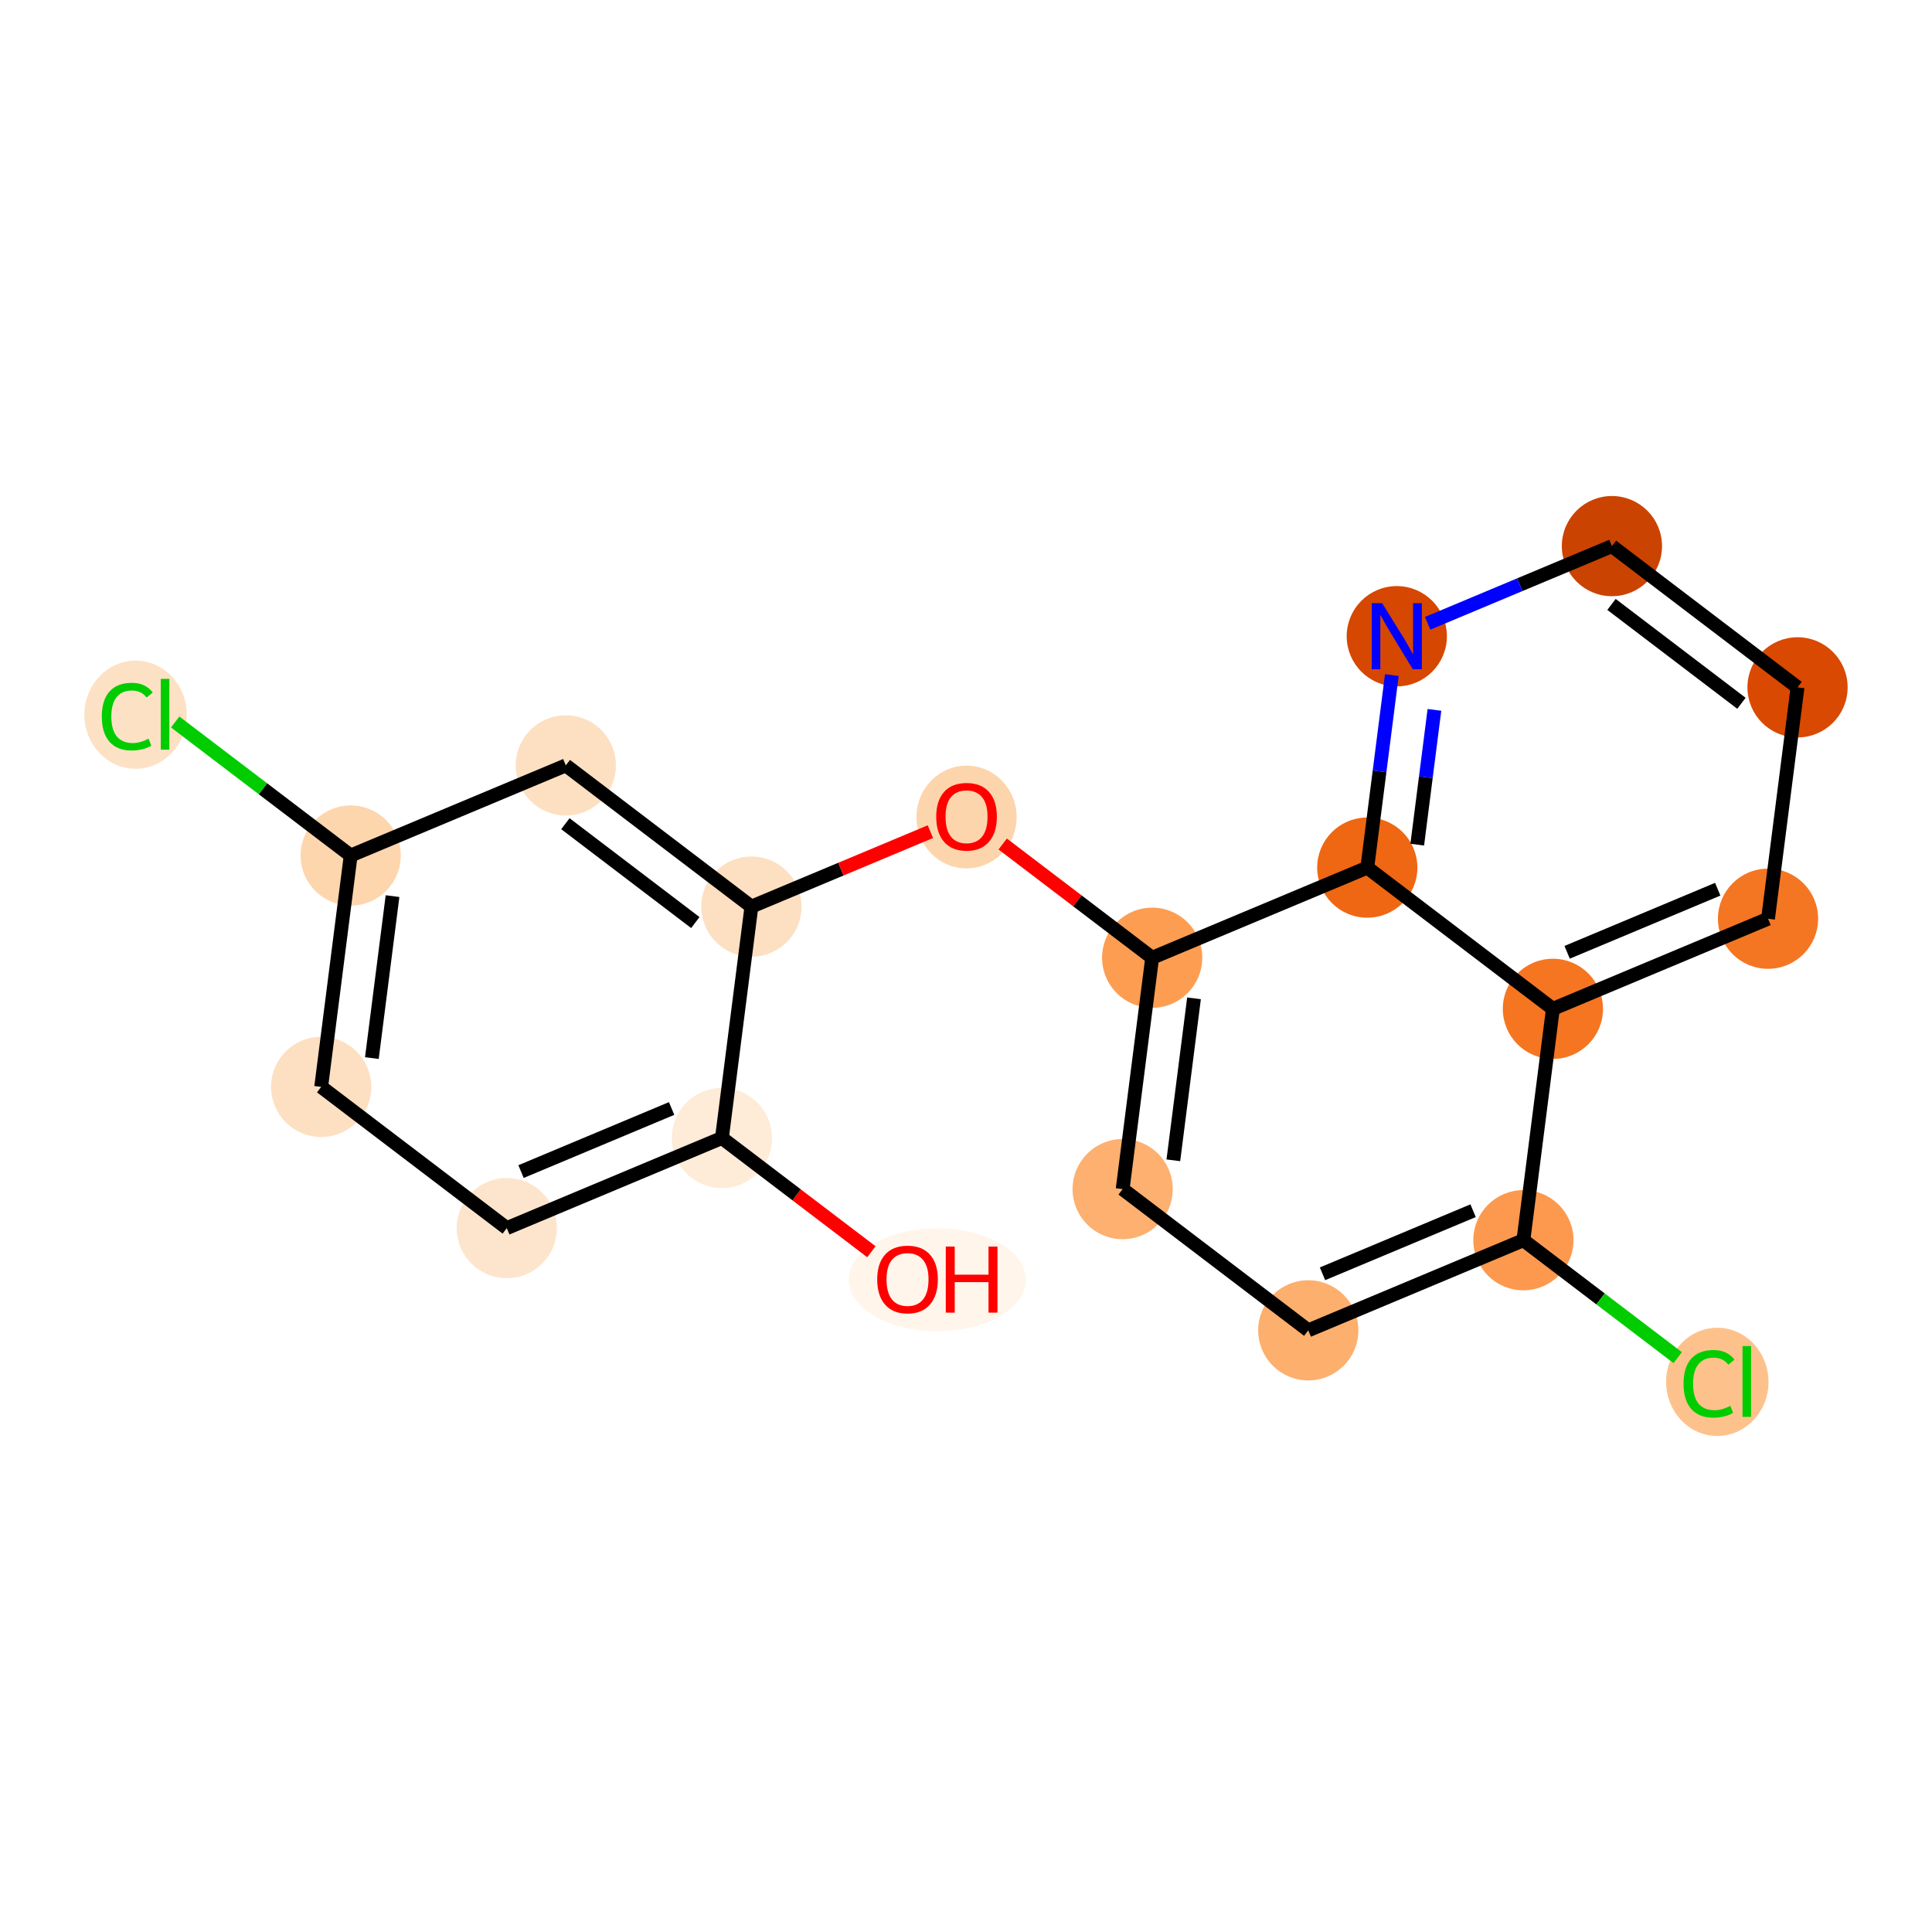 <?xml version='1.0' encoding='iso-8859-1'?>
<svg version='1.1' baseProfile='full'
              xmlns='http://www.w3.org/2000/svg'
                      xmlns:rdkit='http://www.rdkit.org/xml'
                      xmlns:xlink='http://www.w3.org/1999/xlink'
                  xml:space='preserve'
width='280px' height='280px' viewBox='0 0 280 280'>
<!-- END OF HEADER -->
<rect style='opacity:1.0;fill:#FFFFFF;stroke:none' width='280' height='280' x='0' y='0'> </rect>
<ellipse cx='135.846' cy='185.471' rx='12.324' ry='6.951'  style='fill:#FFF5EB;fill-rule:evenodd;stroke:#FFF5EB;stroke-width:1.0px;stroke-linecap:butt;stroke-linejoin:miter;stroke-opacity:1' />
<ellipse cx='104.625' cy='164.927' rx='6.761' ry='6.761'  style='fill:#FEEBD8;fill-rule:evenodd;stroke:#FEEBD8;stroke-width:1.0px;stroke-linecap:butt;stroke-linejoin:miter;stroke-opacity:1' />
<ellipse cx='73.448' cy='177.989' rx='6.761' ry='6.761'  style='fill:#FDE5CD;fill-rule:evenodd;stroke:#FDE5CD;stroke-width:1.0px;stroke-linecap:butt;stroke-linejoin:miter;stroke-opacity:1' />
<ellipse cx='46.547' cy='157.52' rx='6.761' ry='6.761'  style='fill:#FDDFC1;fill-rule:evenodd;stroke:#FDDFC1;stroke-width:1.0px;stroke-linecap:butt;stroke-linejoin:miter;stroke-opacity:1' />
<ellipse cx='50.823' cy='123.988' rx='6.761' ry='6.761'  style='fill:#FDD6AE;fill-rule:evenodd;stroke:#FDD6AE;stroke-width:1.0px;stroke-linecap:butt;stroke-linejoin:miter;stroke-opacity:1' />
<ellipse cx='19.649' cy='103.58' rx='6.922' ry='7.343'  style='fill:#FDE1C5;fill-rule:evenodd;stroke:#FDE1C5;stroke-width:1.0px;stroke-linecap:butt;stroke-linejoin:miter;stroke-opacity:1' />
<ellipse cx='82.001' cy='110.926' rx='6.761' ry='6.761'  style='fill:#FDE0C2;fill-rule:evenodd;stroke:#FDE0C2;stroke-width:1.0px;stroke-linecap:butt;stroke-linejoin:miter;stroke-opacity:1' />
<ellipse cx='108.901' cy='131.395' rx='6.761' ry='6.761'  style='fill:#FDDFC1;fill-rule:evenodd;stroke:#FDDFC1;stroke-width:1.0px;stroke-linecap:butt;stroke-linejoin:miter;stroke-opacity:1' />
<ellipse cx='140.079' cy='118.408' rx='6.761' ry='6.951'  style='fill:#FDD5AC;fill-rule:evenodd;stroke:#FDD5AC;stroke-width:1.0px;stroke-linecap:butt;stroke-linejoin:miter;stroke-opacity:1' />
<ellipse cx='166.98' cy='138.803' rx='6.761' ry='6.761'  style='fill:#FD9D52;fill-rule:evenodd;stroke:#FD9D52;stroke-width:1.0px;stroke-linecap:butt;stroke-linejoin:miter;stroke-opacity:1' />
<ellipse cx='162.703' cy='172.334' rx='6.761' ry='6.761'  style='fill:#FDB06F;fill-rule:evenodd;stroke:#FDB06F;stroke-width:1.0px;stroke-linecap:butt;stroke-linejoin:miter;stroke-opacity:1' />
<ellipse cx='189.604' cy='192.803' rx='6.761' ry='6.761'  style='fill:#FDAF6D;fill-rule:evenodd;stroke:#FDAF6D;stroke-width:1.0px;stroke-linecap:butt;stroke-linejoin:miter;stroke-opacity:1' />
<ellipse cx='220.782' cy='179.741' rx='6.761' ry='6.761'  style='fill:#FD994E;fill-rule:evenodd;stroke:#FD994E;stroke-width:1.0px;stroke-linecap:butt;stroke-linejoin:miter;stroke-opacity:1' />
<ellipse cx='248.886' cy='200.271' rx='6.922' ry='7.343'  style='fill:#FDC28C;fill-rule:evenodd;stroke:#FDC28C;stroke-width:1.0px;stroke-linecap:butt;stroke-linejoin:miter;stroke-opacity:1' />
<ellipse cx='225.058' cy='146.21' rx='6.761' ry='6.761'  style='fill:#F57521;fill-rule:evenodd;stroke:#F57521;stroke-width:1.0px;stroke-linecap:butt;stroke-linejoin:miter;stroke-opacity:1' />
<ellipse cx='256.236' cy='133.147' rx='6.761' ry='6.761'  style='fill:#F57622;fill-rule:evenodd;stroke:#F57622;stroke-width:1.0px;stroke-linecap:butt;stroke-linejoin:miter;stroke-opacity:1' />
<ellipse cx='260.512' cy='99.616' rx='6.761' ry='6.761'  style='fill:#D94901;fill-rule:evenodd;stroke:#D94901;stroke-width:1.0px;stroke-linecap:butt;stroke-linejoin:miter;stroke-opacity:1' />
<ellipse cx='233.611' cy='79.147' rx='6.761' ry='6.761'  style='fill:#CB4301;fill-rule:evenodd;stroke:#CB4301;stroke-width:1.0px;stroke-linecap:butt;stroke-linejoin:miter;stroke-opacity:1' />
<ellipse cx='202.434' cy='92.209' rx='6.761' ry='6.769'  style='fill:#D64701;fill-rule:evenodd;stroke:#D64701;stroke-width:1.0px;stroke-linecap:butt;stroke-linejoin:miter;stroke-opacity:1' />
<ellipse cx='198.157' cy='125.74' rx='6.761' ry='6.761'  style='fill:#EF6712;fill-rule:evenodd;stroke:#EF6712;stroke-width:1.0px;stroke-linecap:butt;stroke-linejoin:miter;stroke-opacity:1' />
<path class='bond-0 atom-0 atom-1' d='M 126.286,181.41 L 115.456,173.168' style='fill:none;fill-rule:evenodd;stroke:#FF0000;stroke-width:2.0px;stroke-linecap:butt;stroke-linejoin:miter;stroke-opacity:1' />
<path class='bond-0 atom-0 atom-1' d='M 115.456,173.168 L 104.625,164.927' style='fill:none;fill-rule:evenodd;stroke:#000000;stroke-width:2.0px;stroke-linecap:butt;stroke-linejoin:miter;stroke-opacity:1' />
<path class='bond-1 atom-1 atom-2' d='M 104.625,164.927 L 73.448,177.989' style='fill:none;fill-rule:evenodd;stroke:#000000;stroke-width:2.0px;stroke-linecap:butt;stroke-linejoin:miter;stroke-opacity:1' />
<path class='bond-1 atom-1 atom-2' d='M 97.336,160.651 L 75.512,169.794' style='fill:none;fill-rule:evenodd;stroke:#000000;stroke-width:2.0px;stroke-linecap:butt;stroke-linejoin:miter;stroke-opacity:1' />
<path class='bond-19 atom-7 atom-1' d='M 108.901,131.395 L 104.625,164.927' style='fill:none;fill-rule:evenodd;stroke:#000000;stroke-width:2.0px;stroke-linecap:butt;stroke-linejoin:miter;stroke-opacity:1' />
<path class='bond-2 atom-2 atom-3' d='M 73.448,177.989 L 46.547,157.52' style='fill:none;fill-rule:evenodd;stroke:#000000;stroke-width:2.0px;stroke-linecap:butt;stroke-linejoin:miter;stroke-opacity:1' />
<path class='bond-3 atom-3 atom-4' d='M 46.547,157.52 L 50.823,123.988' style='fill:none;fill-rule:evenodd;stroke:#000000;stroke-width:2.0px;stroke-linecap:butt;stroke-linejoin:miter;stroke-opacity:1' />
<path class='bond-3 atom-3 atom-4' d='M 53.894,153.346 L 56.888,129.873' style='fill:none;fill-rule:evenodd;stroke:#000000;stroke-width:2.0px;stroke-linecap:butt;stroke-linejoin:miter;stroke-opacity:1' />
<path class='bond-4 atom-4 atom-5' d='M 50.823,123.988 L 38.106,114.312' style='fill:none;fill-rule:evenodd;stroke:#000000;stroke-width:2.0px;stroke-linecap:butt;stroke-linejoin:miter;stroke-opacity:1' />
<path class='bond-4 atom-4 atom-5' d='M 38.106,114.312 L 25.389,104.635' style='fill:none;fill-rule:evenodd;stroke:#00CC00;stroke-width:2.0px;stroke-linecap:butt;stroke-linejoin:miter;stroke-opacity:1' />
<path class='bond-5 atom-4 atom-6' d='M 50.823,123.988 L 82.001,110.926' style='fill:none;fill-rule:evenodd;stroke:#000000;stroke-width:2.0px;stroke-linecap:butt;stroke-linejoin:miter;stroke-opacity:1' />
<path class='bond-6 atom-6 atom-7' d='M 82.001,110.926 L 108.901,131.395' style='fill:none;fill-rule:evenodd;stroke:#000000;stroke-width:2.0px;stroke-linecap:butt;stroke-linejoin:miter;stroke-opacity:1' />
<path class='bond-6 atom-6 atom-7' d='M 81.942,119.377 L 100.772,133.705' style='fill:none;fill-rule:evenodd;stroke:#000000;stroke-width:2.0px;stroke-linecap:butt;stroke-linejoin:miter;stroke-opacity:1' />
<path class='bond-7 atom-7 atom-8' d='M 108.901,131.395 L 121.87,125.962' style='fill:none;fill-rule:evenodd;stroke:#000000;stroke-width:2.0px;stroke-linecap:butt;stroke-linejoin:miter;stroke-opacity:1' />
<path class='bond-7 atom-7 atom-8' d='M 121.87,125.962 L 134.839,120.528' style='fill:none;fill-rule:evenodd;stroke:#FF0000;stroke-width:2.0px;stroke-linecap:butt;stroke-linejoin:miter;stroke-opacity:1' />
<path class='bond-8 atom-8 atom-9' d='M 145.318,122.32 L 156.149,130.561' style='fill:none;fill-rule:evenodd;stroke:#FF0000;stroke-width:2.0px;stroke-linecap:butt;stroke-linejoin:miter;stroke-opacity:1' />
<path class='bond-8 atom-8 atom-9' d='M 156.149,130.561 L 166.98,138.803' style='fill:none;fill-rule:evenodd;stroke:#000000;stroke-width:2.0px;stroke-linecap:butt;stroke-linejoin:miter;stroke-opacity:1' />
<path class='bond-9 atom-9 atom-10' d='M 166.98,138.803 L 162.703,172.334' style='fill:none;fill-rule:evenodd;stroke:#000000;stroke-width:2.0px;stroke-linecap:butt;stroke-linejoin:miter;stroke-opacity:1' />
<path class='bond-9 atom-9 atom-10' d='M 173.045,144.688 L 170.051,168.16' style='fill:none;fill-rule:evenodd;stroke:#000000;stroke-width:2.0px;stroke-linecap:butt;stroke-linejoin:miter;stroke-opacity:1' />
<path class='bond-20 atom-19 atom-9' d='M 198.157,125.74 L 166.98,138.803' style='fill:none;fill-rule:evenodd;stroke:#000000;stroke-width:2.0px;stroke-linecap:butt;stroke-linejoin:miter;stroke-opacity:1' />
<path class='bond-10 atom-10 atom-11' d='M 162.703,172.334 L 189.604,192.803' style='fill:none;fill-rule:evenodd;stroke:#000000;stroke-width:2.0px;stroke-linecap:butt;stroke-linejoin:miter;stroke-opacity:1' />
<path class='bond-11 atom-11 atom-12' d='M 189.604,192.803 L 220.782,179.741' style='fill:none;fill-rule:evenodd;stroke:#000000;stroke-width:2.0px;stroke-linecap:butt;stroke-linejoin:miter;stroke-opacity:1' />
<path class='bond-11 atom-11 atom-12' d='M 191.668,184.609 L 213.493,175.465' style='fill:none;fill-rule:evenodd;stroke:#000000;stroke-width:2.0px;stroke-linecap:butt;stroke-linejoin:miter;stroke-opacity:1' />
<path class='bond-12 atom-12 atom-13' d='M 220.782,179.741 L 231.964,188.25' style='fill:none;fill-rule:evenodd;stroke:#000000;stroke-width:2.0px;stroke-linecap:butt;stroke-linejoin:miter;stroke-opacity:1' />
<path class='bond-12 atom-12 atom-13' d='M 231.964,188.25 L 243.146,196.759' style='fill:none;fill-rule:evenodd;stroke:#00CC00;stroke-width:2.0px;stroke-linecap:butt;stroke-linejoin:miter;stroke-opacity:1' />
<path class='bond-13 atom-12 atom-14' d='M 220.782,179.741 L 225.058,146.21' style='fill:none;fill-rule:evenodd;stroke:#000000;stroke-width:2.0px;stroke-linecap:butt;stroke-linejoin:miter;stroke-opacity:1' />
<path class='bond-14 atom-14 atom-15' d='M 225.058,146.21 L 256.236,133.147' style='fill:none;fill-rule:evenodd;stroke:#000000;stroke-width:2.0px;stroke-linecap:butt;stroke-linejoin:miter;stroke-opacity:1' />
<path class='bond-14 atom-14 atom-15' d='M 227.122,138.015 L 248.947,128.871' style='fill:none;fill-rule:evenodd;stroke:#000000;stroke-width:2.0px;stroke-linecap:butt;stroke-linejoin:miter;stroke-opacity:1' />
<path class='bond-21 atom-19 atom-14' d='M 198.157,125.74 L 225.058,146.21' style='fill:none;fill-rule:evenodd;stroke:#000000;stroke-width:2.0px;stroke-linecap:butt;stroke-linejoin:miter;stroke-opacity:1' />
<path class='bond-15 atom-15 atom-16' d='M 256.236,133.147 L 260.512,99.616' style='fill:none;fill-rule:evenodd;stroke:#000000;stroke-width:2.0px;stroke-linecap:butt;stroke-linejoin:miter;stroke-opacity:1' />
<path class='bond-16 atom-16 atom-17' d='M 260.512,99.616 L 233.611,79.147' style='fill:none;fill-rule:evenodd;stroke:#000000;stroke-width:2.0px;stroke-linecap:butt;stroke-linejoin:miter;stroke-opacity:1' />
<path class='bond-16 atom-16 atom-17' d='M 252.383,101.926 L 233.552,87.597' style='fill:none;fill-rule:evenodd;stroke:#000000;stroke-width:2.0px;stroke-linecap:butt;stroke-linejoin:miter;stroke-opacity:1' />
<path class='bond-17 atom-17 atom-18' d='M 233.611,79.147 L 220.26,84.74' style='fill:none;fill-rule:evenodd;stroke:#000000;stroke-width:2.0px;stroke-linecap:butt;stroke-linejoin:miter;stroke-opacity:1' />
<path class='bond-17 atom-17 atom-18' d='M 220.26,84.74 L 206.909,90.334' style='fill:none;fill-rule:evenodd;stroke:#0000FF;stroke-width:2.0px;stroke-linecap:butt;stroke-linejoin:miter;stroke-opacity:1' />
<path class='bond-18 atom-18 atom-19' d='M 201.715,97.84 L 199.936,111.79' style='fill:none;fill-rule:evenodd;stroke:#0000FF;stroke-width:2.0px;stroke-linecap:butt;stroke-linejoin:miter;stroke-opacity:1' />
<path class='bond-18 atom-18 atom-19' d='M 199.936,111.79 L 198.157,125.74' style='fill:none;fill-rule:evenodd;stroke:#000000;stroke-width:2.0px;stroke-linecap:butt;stroke-linejoin:miter;stroke-opacity:1' />
<path class='bond-18 atom-18 atom-19' d='M 207.888,102.881 L 206.643,112.646' style='fill:none;fill-rule:evenodd;stroke:#0000FF;stroke-width:2.0px;stroke-linecap:butt;stroke-linejoin:miter;stroke-opacity:1' />
<path class='bond-18 atom-18 atom-19' d='M 206.643,112.646 L 205.397,122.411' style='fill:none;fill-rule:evenodd;stroke:#000000;stroke-width:2.0px;stroke-linecap:butt;stroke-linejoin:miter;stroke-opacity:1' />
<path  class='atom-0' d='M 127.132 185.423
Q 127.132 183.125, 128.267 181.84
Q 129.403 180.556, 131.526 180.556
Q 133.649 180.556, 134.785 181.84
Q 135.92 183.125, 135.92 185.423
Q 135.92 187.749, 134.771 189.074
Q 133.622 190.386, 131.526 190.386
Q 129.417 190.386, 128.267 189.074
Q 127.132 187.763, 127.132 185.423
M 131.526 189.304
Q 132.986 189.304, 133.77 188.33
Q 134.568 187.343, 134.568 185.423
Q 134.568 183.544, 133.77 182.597
Q 132.986 181.637, 131.526 181.637
Q 130.066 181.637, 129.268 182.584
Q 128.484 183.53, 128.484 185.423
Q 128.484 187.357, 129.268 188.33
Q 130.066 189.304, 131.526 189.304
' fill='#FF0000'/>
<path  class='atom-0' d='M 137.07 180.664
L 138.368 180.664
L 138.368 184.734
L 143.262 184.734
L 143.262 180.664
L 144.56 180.664
L 144.56 190.237
L 143.262 190.237
L 143.262 185.815
L 138.368 185.815
L 138.368 190.237
L 137.07 190.237
L 137.07 180.664
' fill='#FF0000'/>
<path  class='atom-5' d='M 14.755 103.85
Q 14.755 101.471, 15.864 100.227
Q 16.986 98.969, 19.109 98.969
Q 21.083 98.969, 22.137 100.362
L 21.245 101.092
Q 20.474 100.078, 19.109 100.078
Q 17.662 100.078, 16.891 101.051
Q 16.134 102.011, 16.134 103.85
Q 16.134 105.743, 16.918 106.717
Q 17.716 107.69, 19.257 107.69
Q 20.312 107.69, 21.542 107.055
L 21.921 108.069
Q 21.421 108.393, 20.663 108.583
Q 19.906 108.772, 19.068 108.772
Q 16.986 108.772, 15.864 107.501
Q 14.755 106.23, 14.755 103.85
' fill='#00CC00'/>
<path  class='atom-5' d='M 23.3 98.388
L 24.544 98.388
L 24.544 108.65
L 23.3 108.65
L 23.3 98.388
' fill='#00CC00'/>
<path  class='atom-8' d='M 135.684 118.36
Q 135.684 116.062, 136.82 114.777
Q 137.956 113.493, 140.079 113.493
Q 142.202 113.493, 143.338 114.777
Q 144.473 116.062, 144.473 118.36
Q 144.473 120.686, 143.324 122.011
Q 142.175 123.323, 140.079 123.323
Q 137.97 123.323, 136.82 122.011
Q 135.684 120.699, 135.684 118.36
M 140.079 122.241
Q 141.539 122.241, 142.323 121.267
Q 143.121 120.28, 143.121 118.36
Q 143.121 116.481, 142.323 115.534
Q 141.539 114.574, 140.079 114.574
Q 138.619 114.574, 137.821 115.521
Q 137.037 116.467, 137.037 118.36
Q 137.037 120.294, 137.821 121.267
Q 138.619 122.241, 140.079 122.241
' fill='#FF0000'/>
<path  class='atom-13' d='M 243.991 200.542
Q 243.991 198.162, 245.1 196.918
Q 246.222 195.661, 248.345 195.661
Q 250.319 195.661, 251.374 197.053
L 250.482 197.783
Q 249.711 196.769, 248.345 196.769
Q 246.898 196.769, 246.128 197.743
Q 245.371 198.703, 245.371 200.542
Q 245.371 202.435, 246.155 203.408
Q 246.953 204.382, 248.494 204.382
Q 249.549 204.382, 250.779 203.746
L 251.158 204.76
Q 250.657 205.085, 249.9 205.274
Q 249.143 205.463, 248.305 205.463
Q 246.222 205.463, 245.1 204.192
Q 243.991 202.921, 243.991 200.542
' fill='#00CC00'/>
<path  class='atom-13' d='M 252.537 195.079
L 253.781 195.079
L 253.781 205.342
L 252.537 205.342
L 252.537 195.079
' fill='#00CC00'/>
<path  class='atom-18' d='M 200.318 87.422
L 203.455 92.493
Q 203.766 92.993, 204.266 93.899
Q 204.766 94.805, 204.793 94.859
L 204.793 87.422
L 206.064 87.422
L 206.064 96.995
L 204.753 96.995
L 201.386 91.451
Q 200.994 90.802, 200.575 90.059
Q 200.169 89.315, 200.047 89.085
L 200.047 96.995
L 198.803 96.995
L 198.803 87.422
L 200.318 87.422
' fill='#0000FF'/>
</svg>
